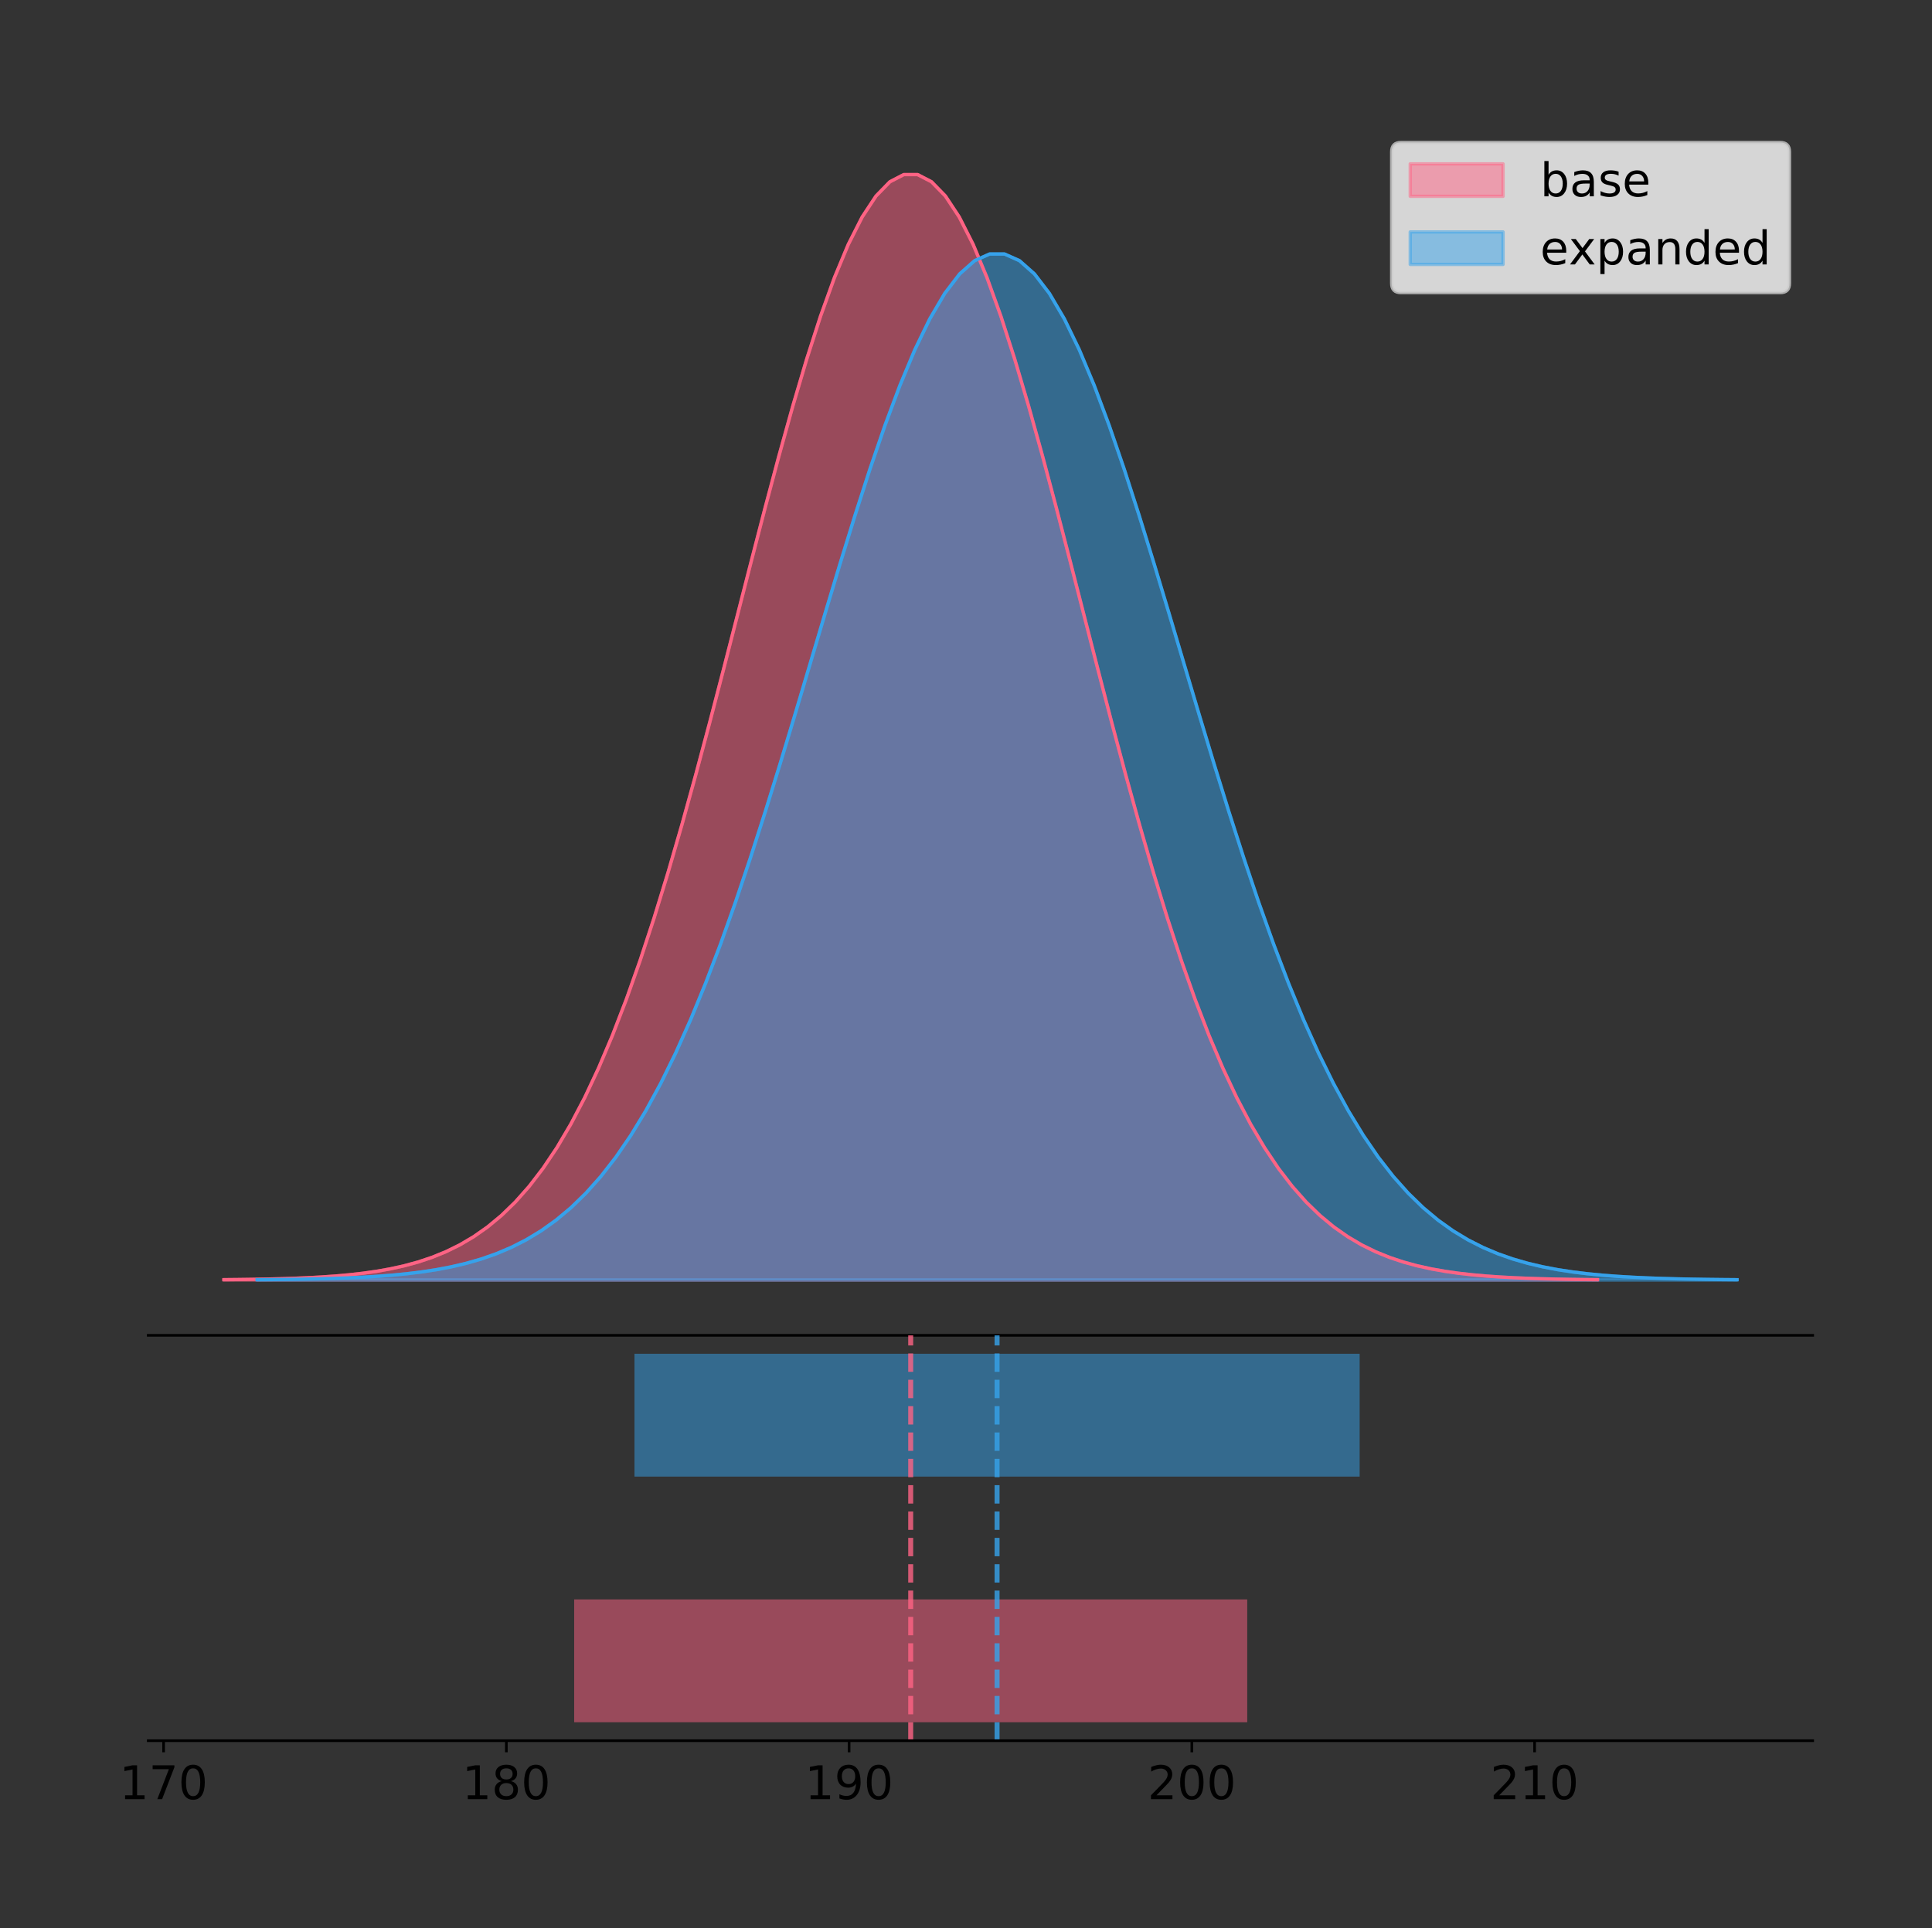 <?xml version="1.0" encoding="utf-8" standalone="no"?>
<!DOCTYPE svg PUBLIC "-//W3C//DTD SVG 1.1//EN"
  "http://www.w3.org/Graphics/SVG/1.1/DTD/svg11.dtd">
<!-- Created with matplotlib (https://matplotlib.org/) -->
<svg height="581.789pt" version="1.1" viewBox="0 0 582.929 581.789" width="582.929pt" xmlns="http://www.w3.org/2000/svg" xmlns:xlink="http://www.w3.org/1999/xlink">
 <rect x="0" y="0" width="582.929" height="581.789" fill="#333333" stroke="none"/>
 <defs>
  <style type="text/css">
*{stroke-linecap:butt;stroke-linejoin:round;}
  </style>
 </defs>
 <g id="figure_1">
  <g id="patch_1">
   <path d="M 0 581.789 
L 582.929 581.789 
L 582.929 0 
L 0 0 
z
" style="fill:none;"/>
  </g>
  <g id="axes_1">
   <g id="patch_2">
    <path d="M 44.729 402.93 
L 546.929 402.93 
L 546.929 36 
L 44.729 36 
z
" style="fill:none;"/>
   </g>
   <g id="PolyCollection_1">
    <defs>
     <path d="M 67.556 -195.538 
L 67.556 -195.65 
L 71.743 -195.692 
L 75.929 -195.749 
L 80.116 -195.825 
L 84.302 -195.925 
L 88.488 -196.058 
L 92.675 -196.23 
L 96.861 -196.455 
L 101.047 -196.744 
L 105.234 -197.115 
L 109.42 -197.585 
L 113.606 -198.179 
L 117.793 -198.923 
L 121.979 -199.848 
L 126.165 -200.99 
L 130.352 -202.39 
L 134.538 -204.093 
L 138.725 -206.151 
L 142.911 -208.617 
L 147.097 -211.552 
L 151.284 -215.017 
L 155.47 -219.078 
L 159.656 -223.801 
L 163.843 -229.25 
L 168.029 -235.488 
L 172.215 -242.572 
L 176.402 -250.552 
L 180.588 -259.468 
L 184.774 -269.344 
L 188.961 -280.192 
L 193.147 -292.002 
L 197.334 -304.744 
L 201.52 -318.365 
L 205.706 -332.786 
L 209.893 -347.901 
L 214.079 -363.58 
L 218.265 -379.667 
L 222.452 -395.98 
L 226.638 -412.318 
L 230.824 -428.462 
L 235.011 -444.18 
L 239.197 -459.23 
L 243.383 -473.372 
L 247.57 -486.366 
L 251.756 -497.987 
L 255.943 -508.025 
L 260.129 -516.294 
L 264.315 -522.64 
L 268.502 -526.94 
L 272.688 -529.111 
L 276.874 -529.111 
L 281.061 -526.94 
L 285.247 -522.64 
L 289.433 -516.294 
L 293.62 -508.025 
L 297.806 -497.987 
L 301.992 -486.366 
L 306.179 -473.372 
L 310.365 -459.23 
L 314.552 -444.18 
L 318.738 -428.462 
L 322.924 -412.318 
L 327.111 -395.98 
L 331.297 -379.667 
L 335.483 -363.58 
L 339.67 -347.901 
L 343.856 -332.786 
L 348.042 -318.365 
L 352.229 -304.744 
L 356.415 -292.002 
L 360.602 -280.192 
L 364.788 -269.344 
L 368.974 -259.468 
L 373.161 -250.552 
L 377.347 -242.572 
L 381.533 -235.488 
L 385.72 -229.25 
L 389.906 -223.801 
L 394.092 -219.078 
L 398.279 -215.017 
L 402.465 -211.552 
L 406.651 -208.617 
L 410.838 -206.151 
L 415.024 -204.093 
L 419.211 -202.39 
L 423.397 -200.99 
L 427.583 -199.848 
L 431.77 -198.923 
L 435.956 -198.179 
L 440.142 -197.585 
L 444.329 -197.115 
L 448.515 -196.744 
L 452.701 -196.455 
L 456.888 -196.23 
L 461.074 -196.058 
L 465.26 -195.925 
L 469.447 -195.825 
L 473.633 -195.749 
L 477.82 -195.692 
L 482.006 -195.65 
L 482.006 -195.538 
L 482.006 -195.538 
L 477.82 -195.538 
L 473.633 -195.538 
L 469.447 -195.538 
L 465.26 -195.538 
L 461.074 -195.538 
L 456.888 -195.538 
L 452.701 -195.538 
L 448.515 -195.538 
L 444.329 -195.538 
L 440.142 -195.538 
L 435.956 -195.538 
L 431.77 -195.538 
L 427.583 -195.538 
L 423.397 -195.538 
L 419.211 -195.538 
L 415.024 -195.538 
L 410.838 -195.538 
L 406.651 -195.538 
L 402.465 -195.538 
L 398.279 -195.538 
L 394.092 -195.538 
L 389.906 -195.538 
L 385.72 -195.538 
L 381.533 -195.538 
L 377.347 -195.538 
L 373.161 -195.538 
L 368.974 -195.538 
L 364.788 -195.538 
L 360.602 -195.538 
L 356.415 -195.538 
L 352.229 -195.538 
L 348.042 -195.538 
L 343.856 -195.538 
L 339.67 -195.538 
L 335.483 -195.538 
L 331.297 -195.538 
L 327.111 -195.538 
L 322.924 -195.538 
L 318.738 -195.538 
L 314.552 -195.538 
L 310.365 -195.538 
L 306.179 -195.538 
L 301.992 -195.538 
L 297.806 -195.538 
L 293.62 -195.538 
L 289.433 -195.538 
L 285.247 -195.538 
L 281.061 -195.538 
L 276.874 -195.538 
L 272.688 -195.538 
L 268.502 -195.538 
L 264.315 -195.538 
L 260.129 -195.538 
L 255.943 -195.538 
L 251.756 -195.538 
L 247.57 -195.538 
L 243.383 -195.538 
L 239.197 -195.538 
L 235.011 -195.538 
L 230.824 -195.538 
L 226.638 -195.538 
L 222.452 -195.538 
L 218.265 -195.538 
L 214.079 -195.538 
L 209.893 -195.538 
L 205.706 -195.538 
L 201.52 -195.538 
L 197.334 -195.538 
L 193.147 -195.538 
L 188.961 -195.538 
L 184.774 -195.538 
L 180.588 -195.538 
L 176.402 -195.538 
L 172.215 -195.538 
L 168.029 -195.538 
L 163.843 -195.538 
L 159.656 -195.538 
L 155.47 -195.538 
L 151.284 -195.538 
L 147.097 -195.538 
L 142.911 -195.538 
L 138.725 -195.538 
L 134.538 -195.538 
L 130.352 -195.538 
L 126.165 -195.538 
L 121.979 -195.538 
L 117.793 -195.538 
L 113.606 -195.538 
L 109.42 -195.538 
L 105.234 -195.538 
L 101.047 -195.538 
L 96.861 -195.538 
L 92.675 -195.538 
L 88.488 -195.538 
L 84.302 -195.538 
L 80.116 -195.538 
L 75.929 -195.538 
L 71.743 -195.538 
L 67.556 -195.538 
z
" id="m3320d538b5" style="stroke:#ff6384;stroke-opacity:0.5;"/>
    </defs>
    <g clip-path="url(#p99402d8ab0)">
     <use style="fill:#ff6384;fill-opacity:0.5;stroke:#ff6384;stroke-opacity:0.5;" x="0" xlink:href="#m3320d538b5" y="581.789"/>
    </g>
   </g>
   <g id="PolyCollection_2">
    <defs>
     <path d="M 77.571 -195.538 
L 77.571 -195.642 
L 82.082 -195.681 
L 86.592 -195.734 
L 91.102 -195.804 
L 95.613 -195.897 
L 100.123 -196.02 
L 104.634 -196.181 
L 109.144 -196.389 
L 113.655 -196.658 
L 118.165 -197.001 
L 122.675 -197.438 
L 127.186 -197.989 
L 131.696 -198.68 
L 136.207 -199.538 
L 140.717 -200.598 
L 145.227 -201.898 
L 149.738 -203.479 
L 154.248 -205.388 
L 158.759 -207.677 
L 163.269 -210.401 
L 167.779 -213.617 
L 172.29 -217.387 
L 176.8 -221.77 
L 181.311 -226.828 
L 185.821 -232.618 
L 190.332 -239.193 
L 194.842 -246.6 
L 199.352 -254.875 
L 203.863 -264.042 
L 208.373 -274.11 
L 212.884 -285.072 
L 217.394 -296.898 
L 221.904 -309.541 
L 226.415 -322.925 
L 230.925 -336.955 
L 235.436 -351.507 
L 239.946 -366.438 
L 244.456 -381.579 
L 248.967 -396.744 
L 253.477 -411.728 
L 257.988 -426.316 
L 262.498 -440.285 
L 267.009 -453.411 
L 271.519 -465.471 
L 276.029 -476.257 
L 280.54 -485.574 
L 285.05 -493.249 
L 289.561 -499.139 
L 294.071 -503.13 
L 298.581 -505.145 
L 303.092 -505.145 
L 307.602 -503.13 
L 312.113 -499.139 
L 316.623 -493.249 
L 321.133 -485.574 
L 325.644 -476.257 
L 330.154 -465.471 
L 334.665 -453.411 
L 339.175 -440.285 
L 343.685 -426.316 
L 348.196 -411.728 
L 352.706 -396.744 
L 357.217 -381.579 
L 361.727 -366.438 
L 366.238 -351.507 
L 370.748 -336.955 
L 375.258 -322.925 
L 379.769 -309.541 
L 384.279 -296.898 
L 388.79 -285.072 
L 393.3 -274.11 
L 397.81 -264.042 
L 402.321 -254.875 
L 406.831 -246.6 
L 411.342 -239.193 
L 415.852 -232.618 
L 420.362 -226.828 
L 424.873 -221.77 
L 429.383 -217.387 
L 433.894 -213.617 
L 438.404 -210.401 
L 442.915 -207.677 
L 447.425 -205.388 
L 451.935 -203.479 
L 456.446 -201.898 
L 460.956 -200.598 
L 465.467 -199.538 
L 469.977 -198.68 
L 474.487 -197.989 
L 478.998 -197.438 
L 483.508 -197.001 
L 488.019 -196.658 
L 492.529 -196.389 
L 497.039 -196.181 
L 501.55 -196.02 
L 506.06 -195.897 
L 510.571 -195.804 
L 515.081 -195.734 
L 519.592 -195.681 
L 524.102 -195.642 
L 524.102 -195.538 
L 524.102 -195.538 
L 519.592 -195.538 
L 515.081 -195.538 
L 510.571 -195.538 
L 506.06 -195.538 
L 501.55 -195.538 
L 497.039 -195.538 
L 492.529 -195.538 
L 488.019 -195.538 
L 483.508 -195.538 
L 478.998 -195.538 
L 474.487 -195.538 
L 469.977 -195.538 
L 465.467 -195.538 
L 460.956 -195.538 
L 456.446 -195.538 
L 451.935 -195.538 
L 447.425 -195.538 
L 442.915 -195.538 
L 438.404 -195.538 
L 433.894 -195.538 
L 429.383 -195.538 
L 424.873 -195.538 
L 420.362 -195.538 
L 415.852 -195.538 
L 411.342 -195.538 
L 406.831 -195.538 
L 402.321 -195.538 
L 397.81 -195.538 
L 393.3 -195.538 
L 388.79 -195.538 
L 384.279 -195.538 
L 379.769 -195.538 
L 375.258 -195.538 
L 370.748 -195.538 
L 366.238 -195.538 
L 361.727 -195.538 
L 357.217 -195.538 
L 352.706 -195.538 
L 348.196 -195.538 
L 343.685 -195.538 
L 339.175 -195.538 
L 334.665 -195.538 
L 330.154 -195.538 
L 325.644 -195.538 
L 321.133 -195.538 
L 316.623 -195.538 
L 312.113 -195.538 
L 307.602 -195.538 
L 303.092 -195.538 
L 298.581 -195.538 
L 294.071 -195.538 
L 289.561 -195.538 
L 285.05 -195.538 
L 280.54 -195.538 
L 276.029 -195.538 
L 271.519 -195.538 
L 267.009 -195.538 
L 262.498 -195.538 
L 257.988 -195.538 
L 253.477 -195.538 
L 248.967 -195.538 
L 244.456 -195.538 
L 239.946 -195.538 
L 235.436 -195.538 
L 230.925 -195.538 
L 226.415 -195.538 
L 221.904 -195.538 
L 217.394 -195.538 
L 212.884 -195.538 
L 208.373 -195.538 
L 203.863 -195.538 
L 199.352 -195.538 
L 194.842 -195.538 
L 190.332 -195.538 
L 185.821 -195.538 
L 181.311 -195.538 
L 176.8 -195.538 
L 172.29 -195.538 
L 167.779 -195.538 
L 163.269 -195.538 
L 158.759 -195.538 
L 154.248 -195.538 
L 149.738 -195.538 
L 145.227 -195.538 
L 140.717 -195.538 
L 136.207 -195.538 
L 131.696 -195.538 
L 127.186 -195.538 
L 122.675 -195.538 
L 118.165 -195.538 
L 113.655 -195.538 
L 109.144 -195.538 
L 104.634 -195.538 
L 100.123 -195.538 
L 95.613 -195.538 
L 91.102 -195.538 
L 86.592 -195.538 
L 82.082 -195.538 
L 77.571 -195.538 
z
" id="m27e289212c" style="stroke:#36a2eb;stroke-opacity:0.5;"/>
    </defs>
    <g clip-path="url(#p99402d8ab0)">
     <use style="fill:#36a2eb;fill-opacity:0.5;stroke:#36a2eb;stroke-opacity:0.5;" x="0" xlink:href="#m27e289212c" y="581.789"/>
    </g>
   </g>
   <g id="line2d_1">
    <path clip-path="url(#p99402d8ab0)" d="M 67.556 386.139 
L 71.743 386.097 
L 75.929 386.04 
L 80.116 385.965 
L 84.302 385.864 
L 88.488 385.732 
L 92.675 385.559 
L 96.861 385.334 
L 101.047 385.045 
L 105.234 384.675 
L 109.42 384.204 
L 113.606 383.61 
L 117.793 382.867 
L 121.979 381.941 
L 126.165 380.799 
L 130.352 379.399 
L 134.538 377.696 
L 138.725 375.639 
L 142.911 373.172 
L 147.097 370.238 
L 151.284 366.772 
L 155.47 362.711 
L 159.656 357.989 
L 163.843 352.539 
L 168.029 346.301 
L 172.215 339.217 
L 176.402 331.237 
L 180.588 322.322 
L 184.774 312.445 
L 188.961 301.597 
L 193.147 289.787 
L 197.334 277.045 
L 201.52 263.424 
L 205.706 249.004 
L 209.893 233.888 
L 214.079 218.209 
L 218.265 202.123 
L 222.452 185.809 
L 226.638 169.471 
L 230.824 153.327 
L 235.011 137.61 
L 239.197 122.559 
L 243.383 108.418 
L 247.57 95.423 
L 251.756 83.803 
L 255.943 73.765 
L 260.129 65.495 
L 264.315 59.15 
L 268.502 54.85 
L 272.688 52.679 
L 276.874 52.679 
L 281.061 54.85 
L 285.247 59.15 
L 289.433 65.495 
L 293.62 73.765 
L 297.806 83.803 
L 301.992 95.423 
L 306.179 108.418 
L 310.365 122.559 
L 314.552 137.61 
L 318.738 153.327 
L 322.924 169.471 
L 327.111 185.809 
L 331.297 202.123 
L 335.483 218.209 
L 339.67 233.888 
L 343.856 249.004 
L 348.042 263.424 
L 352.229 277.045 
L 356.415 289.787 
L 360.602 301.597 
L 364.788 312.445 
L 368.974 322.322 
L 373.161 331.237 
L 377.347 339.217 
L 381.533 346.301 
L 385.72 352.539 
L 389.906 357.989 
L 394.092 362.711 
L 398.279 366.772 
L 402.465 370.238 
L 406.651 373.172 
L 410.838 375.639 
L 415.024 377.696 
L 419.211 379.399 
L 423.397 380.799 
L 427.583 381.941 
L 431.77 382.867 
L 435.956 383.61 
L 440.142 384.204 
L 444.329 384.675 
L 448.515 385.045 
L 452.701 385.334 
L 456.888 385.559 
L 461.074 385.732 
L 465.26 385.864 
L 469.447 385.965 
L 473.633 386.04 
L 477.82 386.097 
L 482.006 386.139 
" style="fill:none;stroke:#ff6384;stroke-linecap:square;"/>
   </g>
   <g id="line2d_2">
    <path clip-path="url(#p99402d8ab0)" d="M 77.571 386.147 
L 82.082 386.108 
L 86.592 386.056 
L 91.102 385.985 
L 95.613 385.892 
L 100.123 385.769 
L 104.634 385.609 
L 109.144 385.4 
L 113.655 385.132 
L 118.165 384.788 
L 122.675 384.351 
L 127.186 383.8 
L 131.696 383.11 
L 136.207 382.251 
L 140.717 381.191 
L 145.227 379.892 
L 149.738 378.311 
L 154.248 376.401 
L 158.759 374.112 
L 163.269 371.388 
L 167.779 368.172 
L 172.29 364.403 
L 176.8 360.019 
L 181.311 354.962 
L 185.821 349.172 
L 190.332 342.596 
L 194.842 335.189 
L 199.352 326.915 
L 203.863 317.748 
L 208.373 307.679 
L 212.884 296.718 
L 217.394 284.891 
L 221.904 272.249 
L 226.415 258.864 
L 230.925 244.835 
L 235.436 230.282 
L 239.946 215.351 
L 244.456 200.21 
L 248.967 185.046 
L 253.477 170.062 
L 257.988 155.473 
L 262.498 141.504 
L 267.009 128.379 
L 271.519 116.318 
L 276.029 105.532 
L 280.54 96.216 
L 285.05 88.54 
L 289.561 82.65 
L 294.071 78.659 
L 298.581 76.644 
L 303.092 76.644 
L 307.602 78.659 
L 312.113 82.65 
L 316.623 88.54 
L 321.133 96.216 
L 325.644 105.532 
L 330.154 116.318 
L 334.665 128.379 
L 339.175 141.504 
L 343.685 155.473 
L 348.196 170.062 
L 352.706 185.046 
L 357.217 200.21 
L 361.727 215.351 
L 366.238 230.282 
L 370.748 244.835 
L 375.258 258.864 
L 379.769 272.249 
L 384.279 284.891 
L 388.79 296.718 
L 393.3 307.679 
L 397.81 317.748 
L 402.321 326.915 
L 406.831 335.189 
L 411.342 342.596 
L 415.852 349.172 
L 420.362 354.962 
L 424.873 360.019 
L 429.383 364.403 
L 433.894 368.172 
L 438.404 371.388 
L 442.915 374.112 
L 447.425 376.401 
L 451.935 378.311 
L 456.446 379.892 
L 460.956 381.191 
L 465.467 382.251 
L 469.977 383.11 
L 474.487 383.8 
L 478.998 384.351 
L 483.508 384.788 
L 488.019 385.132 
L 492.529 385.4 
L 497.039 385.609 
L 501.55 385.769 
L 506.06 385.892 
L 510.571 385.985 
L 515.081 386.056 
L 519.592 386.108 
L 524.102 386.147 
" style="fill:none;stroke:#36a2eb;stroke-linecap:square;"/>
   </g>
   <g id="patch_3">
    <path d="M 44.729 402.93 
L 546.929 402.93 
" style="fill:none;stroke:#000000;stroke-linecap:square;stroke-linejoin:miter;stroke-width:0.8;"/>
   </g>
   <g id="legend_1">
    <g id="patch_4">
     <path d="M 422.701 88.299 
L 537.129 88.299 
Q 539.929 88.299 539.929 85.499 
L 539.929 45.8 
Q 539.929 43 537.129 43 
L 422.701 43 
Q 419.901 43 419.901 45.8 
L 419.901 85.499 
Q 419.901 88.299 422.701 88.299 
z
" style="fill:#ffffff;opacity:0.8;stroke:#cccccc;stroke-linejoin:miter;"/>
    </g>
    <g id="patch_5">
     <path d="M 425.501 59.238 
L 453.501 59.238 
L 453.501 49.438 
L 425.501 49.438 
z
" style="fill:#ff6384;opacity:0.5;stroke:#ff6384;stroke-linejoin:miter;"/>
    </g>
    <g id="text_1">
     <!-- base -->
     <defs>
      <path d="M 48.688 27.297 
Q 48.688 37.203 44.609 42.844 
Q 40.531 48.484 33.406 48.484 
Q 26.266 48.484 22.188 42.844 
Q 18.109 37.203 18.109 27.297 
Q 18.109 17.391 22.188 11.75 
Q 26.266 6.109 33.406 6.109 
Q 40.531 6.109 44.609 11.75 
Q 48.688 17.391 48.688 27.297 
z
M 18.109 46.391 
Q 20.953 51.266 25.266 53.625 
Q 29.594 56 35.594 56 
Q 45.562 56 51.781 48.094 
Q 58.016 40.188 58.016 27.297 
Q 58.016 14.406 51.781 6.484 
Q 45.562 -1.422 35.594 -1.422 
Q 29.594 -1.422 25.266 0.953 
Q 20.953 3.328 18.109 8.203 
L 18.109 0 
L 9.078 0 
L 9.078 75.984 
L 18.109 75.984 
z
" id="DejaVuSans-98"/>
      <path d="M 34.281 27.484 
Q 23.391 27.484 19.188 25 
Q 14.984 22.516 14.984 16.5 
Q 14.984 11.719 18.141 8.906 
Q 21.297 6.109 26.703 6.109 
Q 34.188 6.109 38.703 11.406 
Q 43.219 16.703 43.219 25.484 
L 43.219 27.484 
z
M 52.203 31.203 
L 52.203 0 
L 43.219 0 
L 43.219 8.297 
Q 40.141 3.328 35.547 0.953 
Q 30.953 -1.422 24.312 -1.422 
Q 15.922 -1.422 10.953 3.297 
Q 6 8.016 6 15.922 
Q 6 25.141 12.172 29.828 
Q 18.359 34.516 30.609 34.516 
L 43.219 34.516 
L 43.219 35.406 
Q 43.219 41.609 39.141 45 
Q 35.062 48.391 27.688 48.391 
Q 23 48.391 18.547 47.266 
Q 14.109 46.141 10.016 43.891 
L 10.016 52.203 
Q 14.938 54.109 19.578 55.047 
Q 24.219 56 28.609 56 
Q 40.484 56 46.344 49.844 
Q 52.203 43.703 52.203 31.203 
z
" id="DejaVuSans-97"/>
      <path d="M 44.281 53.078 
L 44.281 44.578 
Q 40.484 46.531 36.375 47.5 
Q 32.281 48.484 27.875 48.484 
Q 21.188 48.484 17.844 46.438 
Q 14.5 44.391 14.5 40.281 
Q 14.5 37.156 16.891 35.375 
Q 19.281 33.594 26.516 31.984 
L 29.594 31.297 
Q 39.156 29.25 43.188 25.516 
Q 47.219 21.781 47.219 15.094 
Q 47.219 7.469 41.188 3.016 
Q 35.156 -1.422 24.609 -1.422 
Q 20.219 -1.422 15.453 -0.562 
Q 10.688 0.297 5.422 2 
L 5.422 11.281 
Q 10.406 8.688 15.234 7.391 
Q 20.062 6.109 24.812 6.109 
Q 31.156 6.109 34.562 8.281 
Q 37.984 10.453 37.984 14.406 
Q 37.984 18.062 35.516 20.016 
Q 33.062 21.969 24.703 23.781 
L 21.578 24.516 
Q 13.234 26.266 9.516 29.906 
Q 5.812 33.547 5.812 39.891 
Q 5.812 47.609 11.281 51.797 
Q 16.75 56 26.812 56 
Q 31.781 56 36.172 55.266 
Q 40.578 54.547 44.281 53.078 
z
" id="DejaVuSans-115"/>
      <path d="M 56.203 29.594 
L 56.203 25.203 
L 14.891 25.203 
Q 15.484 15.922 20.484 11.062 
Q 25.484 6.203 34.422 6.203 
Q 39.594 6.203 44.453 7.469 
Q 49.312 8.734 54.109 11.281 
L 54.109 2.781 
Q 49.266 0.734 44.188 -0.344 
Q 39.109 -1.422 33.891 -1.422 
Q 20.797 -1.422 13.156 6.188 
Q 5.516 13.812 5.516 26.812 
Q 5.516 40.234 12.766 48.109 
Q 20.016 56 32.328 56 
Q 43.359 56 49.781 48.891 
Q 56.203 41.797 56.203 29.594 
z
M 47.219 32.234 
Q 47.125 39.594 43.094 43.984 
Q 39.062 48.391 32.422 48.391 
Q 24.906 48.391 20.391 44.141 
Q 15.875 39.891 15.188 32.172 
z
" id="DejaVuSans-101"/>
     </defs>
     <g transform="translate(464.701 59.238)scale(0.14 -0.14)">
      <use xlink:href="#DejaVuSans-98"/>
      <use x="63.477" xlink:href="#DejaVuSans-97"/>
      <use x="124.756" xlink:href="#DejaVuSans-115"/>
      <use x="176.855" xlink:href="#DejaVuSans-101"/>
     </g>
    </g>
    <g id="patch_6">
     <path d="M 425.501 79.787 
L 453.501 79.787 
L 453.501 69.987 
L 425.501 69.987 
z
" style="fill:#36a2eb;opacity:0.5;stroke:#36a2eb;stroke-linejoin:miter;"/>
    </g>
    <g id="text_2">
     <!-- expanded -->
     <defs>
      <path d="M 54.891 54.688 
L 35.109 28.078 
L 55.906 0 
L 45.312 0 
L 29.391 21.484 
L 13.484 0 
L 2.875 0 
L 24.125 28.609 
L 4.688 54.688 
L 15.281 54.688 
L 29.781 35.203 
L 44.281 54.688 
z
" id="DejaVuSans-120"/>
      <path d="M 18.109 8.203 
L 18.109 -20.797 
L 9.078 -20.797 
L 9.078 54.688 
L 18.109 54.688 
L 18.109 46.391 
Q 20.953 51.266 25.266 53.625 
Q 29.594 56 35.594 56 
Q 45.562 56 51.781 48.094 
Q 58.016 40.188 58.016 27.297 
Q 58.016 14.406 51.781 6.484 
Q 45.562 -1.422 35.594 -1.422 
Q 29.594 -1.422 25.266 0.953 
Q 20.953 3.328 18.109 8.203 
z
M 48.688 27.297 
Q 48.688 37.203 44.609 42.844 
Q 40.531 48.484 33.406 48.484 
Q 26.266 48.484 22.188 42.844 
Q 18.109 37.203 18.109 27.297 
Q 18.109 17.391 22.188 11.75 
Q 26.266 6.109 33.406 6.109 
Q 40.531 6.109 44.609 11.75 
Q 48.688 17.391 48.688 27.297 
z
" id="DejaVuSans-112"/>
      <path d="M 54.891 33.016 
L 54.891 0 
L 45.906 0 
L 45.906 32.719 
Q 45.906 40.484 42.875 44.328 
Q 39.844 48.188 33.797 48.188 
Q 26.516 48.188 22.312 43.547 
Q 18.109 38.922 18.109 30.906 
L 18.109 0 
L 9.078 0 
L 9.078 54.688 
L 18.109 54.688 
L 18.109 46.188 
Q 21.344 51.125 25.703 53.562 
Q 30.078 56 35.797 56 
Q 45.219 56 50.047 50.172 
Q 54.891 44.344 54.891 33.016 
z
" id="DejaVuSans-110"/>
      <path d="M 45.406 46.391 
L 45.406 75.984 
L 54.391 75.984 
L 54.391 0 
L 45.406 0 
L 45.406 8.203 
Q 42.578 3.328 38.25 0.953 
Q 33.938 -1.422 27.875 -1.422 
Q 17.969 -1.422 11.734 6.484 
Q 5.516 14.406 5.516 27.297 
Q 5.516 40.188 11.734 48.094 
Q 17.969 56 27.875 56 
Q 33.938 56 38.25 53.625 
Q 42.578 51.266 45.406 46.391 
z
M 14.797 27.297 
Q 14.797 17.391 18.875 11.75 
Q 22.953 6.109 30.078 6.109 
Q 37.203 6.109 41.297 11.75 
Q 45.406 17.391 45.406 27.297 
Q 45.406 37.203 41.297 42.844 
Q 37.203 48.484 30.078 48.484 
Q 22.953 48.484 18.875 42.844 
Q 14.797 37.203 14.797 27.297 
z
" id="DejaVuSans-100"/>
     </defs>
     <g transform="translate(464.701 79.787)scale(0.14 -0.14)">
      <use xlink:href="#DejaVuSans-101"/>
      <use x="61.508" xlink:href="#DejaVuSans-120"/>
      <use x="120.688" xlink:href="#DejaVuSans-112"/>
      <use x="184.164" xlink:href="#DejaVuSans-97"/>
      <use x="245.443" xlink:href="#DejaVuSans-110"/>
      <use x="308.822" xlink:href="#DejaVuSans-100"/>
      <use x="372.299" xlink:href="#DejaVuSans-101"/>
      <use x="433.822" xlink:href="#DejaVuSans-100"/>
     </g>
    </g>
   </g>
  </g>
  <g id="axes_2">
   <g id="patch_7">
    <path d="M 44.729 525.24 
L 546.929 525.24 
L 546.929 402.93 
L 44.729 402.93 
z
" style="fill:none;"/>
   </g>
   <g id="patch_8">
    <path clip-path="url(#pb06ae04312)" d="M 173.241 519.68 
L 376.321 519.68 
L 376.321 482.617 
L 173.241 482.617 
z
" style="fill:#ff6384;opacity:0.5;"/>
   </g>
   <g id="patch_9">
    <path clip-path="url(#pb06ae04312)" d="M 191.437 445.553 
L 410.237 445.553 
L 410.237 408.49 
L 191.437 408.49 
z
" style="fill:#36a2eb;opacity:0.5;"/>
   </g>
   <g id="matplotlib.axis_1">
    <g id="xtick_1">
     <g id="line2d_3">
      <defs>
       <path d="M 0 0 
L 0 3.5 
" id="mf42c9a8c1c" style="stroke:#000000;stroke-width:0.8;"/>
      </defs>
      <g>
       <use style="stroke:#000000;stroke-width:0.8;" x="49.361" xlink:href="#mf42c9a8c1c" y="525.24"/>
      </g>
     </g>
     <g id="text_3">
      <!-- 170 -->
      <defs>
       <path d="M 12.406 8.297 
L 28.516 8.297 
L 28.516 63.922 
L 10.984 60.406 
L 10.984 69.391 
L 28.422 72.906 
L 38.281 72.906 
L 38.281 8.297 
L 54.391 8.297 
L 54.391 0 
L 12.406 0 
z
" id="DejaVuSans-49"/>
       <path d="M 8.203 72.906 
L 55.078 72.906 
L 55.078 68.703 
L 28.609 0 
L 18.312 0 
L 43.219 64.594 
L 8.203 64.594 
z
" id="DejaVuSans-55"/>
       <path d="M 31.781 66.406 
Q 24.172 66.406 20.328 58.906 
Q 16.5 51.422 16.5 36.375 
Q 16.5 21.391 20.328 13.891 
Q 24.172 6.391 31.781 6.391 
Q 39.453 6.391 43.281 13.891 
Q 47.125 21.391 47.125 36.375 
Q 47.125 51.422 43.281 58.906 
Q 39.453 66.406 31.781 66.406 
z
M 31.781 74.219 
Q 44.047 74.219 50.516 64.516 
Q 56.984 54.828 56.984 36.375 
Q 56.984 17.969 50.516 8.266 
Q 44.047 -1.422 31.781 -1.422 
Q 19.531 -1.422 13.062 8.266 
Q 6.594 17.969 6.594 36.375 
Q 6.594 54.828 13.062 64.516 
Q 19.531 74.219 31.781 74.219 
z
" id="DejaVuSans-48"/>
      </defs>
      <g transform="translate(36 542.878)scale(0.14 -0.14)">
       <use xlink:href="#DejaVuSans-49"/>
       <use x="63.623" xlink:href="#DejaVuSans-55"/>
       <use x="127.246" xlink:href="#DejaVuSans-48"/>
      </g>
     </g>
    </g>
    <g id="xtick_2">
     <g id="line2d_4">
      <g>
       <use style="stroke:#000000;stroke-width:0.8;" x="152.776" xlink:href="#mf42c9a8c1c" y="525.24"/>
      </g>
     </g>
     <g id="text_4">
      <!-- 180 -->
      <defs>
       <path d="M 31.781 34.625 
Q 24.75 34.625 20.719 30.859 
Q 16.703 27.094 16.703 20.516 
Q 16.703 13.922 20.719 10.156 
Q 24.75 6.391 31.781 6.391 
Q 38.812 6.391 42.859 10.172 
Q 46.922 13.969 46.922 20.516 
Q 46.922 27.094 42.891 30.859 
Q 38.875 34.625 31.781 34.625 
z
M 21.922 38.812 
Q 15.578 40.375 12.031 44.719 
Q 8.5 49.078 8.5 55.328 
Q 8.5 64.062 14.719 69.141 
Q 20.953 74.219 31.781 74.219 
Q 42.672 74.219 48.875 69.141 
Q 55.078 64.062 55.078 55.328 
Q 55.078 49.078 51.531 44.719 
Q 48 40.375 41.703 38.812 
Q 48.828 37.156 52.797 32.312 
Q 56.781 27.484 56.781 20.516 
Q 56.781 9.906 50.312 4.234 
Q 43.844 -1.422 31.781 -1.422 
Q 19.734 -1.422 13.25 4.234 
Q 6.781 9.906 6.781 20.516 
Q 6.781 27.484 10.781 32.312 
Q 14.797 37.156 21.922 38.812 
z
M 18.312 54.391 
Q 18.312 48.734 21.844 45.562 
Q 25.391 42.391 31.781 42.391 
Q 38.141 42.391 41.719 45.562 
Q 45.312 48.734 45.312 54.391 
Q 45.312 60.062 41.719 63.234 
Q 38.141 66.406 31.781 66.406 
Q 25.391 66.406 21.844 63.234 
Q 18.312 60.062 18.312 54.391 
z
" id="DejaVuSans-56"/>
      </defs>
      <g transform="translate(139.415 542.878)scale(0.14 -0.14)">
       <use xlink:href="#DejaVuSans-49"/>
       <use x="63.623" xlink:href="#DejaVuSans-56"/>
       <use x="127.246" xlink:href="#DejaVuSans-48"/>
      </g>
     </g>
    </g>
    <g id="xtick_3">
     <g id="line2d_5">
      <g>
       <use style="stroke:#000000;stroke-width:0.8;" x="256.191" xlink:href="#mf42c9a8c1c" y="525.24"/>
      </g>
     </g>
     <g id="text_5">
      <!-- 190 -->
      <defs>
       <path d="M 10.984 1.516 
L 10.984 10.5 
Q 14.703 8.734 18.5 7.812 
Q 22.312 6.891 25.984 6.891 
Q 35.75 6.891 40.891 13.453 
Q 46.047 20.016 46.781 33.406 
Q 43.953 29.203 39.594 26.953 
Q 35.25 24.703 29.984 24.703 
Q 19.047 24.703 12.672 31.312 
Q 6.297 37.938 6.297 49.422 
Q 6.297 60.641 12.938 67.422 
Q 19.578 74.219 30.609 74.219 
Q 43.266 74.219 49.922 64.516 
Q 56.594 54.828 56.594 36.375 
Q 56.594 19.141 48.406 8.859 
Q 40.234 -1.422 26.422 -1.422 
Q 22.703 -1.422 18.891 -0.688 
Q 15.094 0.047 10.984 1.516 
z
M 30.609 32.422 
Q 37.25 32.422 41.125 36.953 
Q 45.016 41.5 45.016 49.422 
Q 45.016 57.281 41.125 61.844 
Q 37.25 66.406 30.609 66.406 
Q 23.969 66.406 20.094 61.844 
Q 16.219 57.281 16.219 49.422 
Q 16.219 41.5 20.094 36.953 
Q 23.969 32.422 30.609 32.422 
z
" id="DejaVuSans-57"/>
      </defs>
      <g transform="translate(242.83 542.878)scale(0.14 -0.14)">
       <use xlink:href="#DejaVuSans-49"/>
       <use x="63.623" xlink:href="#DejaVuSans-57"/>
       <use x="127.246" xlink:href="#DejaVuSans-48"/>
      </g>
     </g>
    </g>
    <g id="xtick_4">
     <g id="line2d_6">
      <g>
       <use style="stroke:#000000;stroke-width:0.8;" x="359.606" xlink:href="#mf42c9a8c1c" y="525.24"/>
      </g>
     </g>
     <g id="text_6">
      <!-- 200 -->
      <defs>
       <path d="M 19.188 8.297 
L 53.609 8.297 
L 53.609 0 
L 7.328 0 
L 7.328 8.297 
Q 12.938 14.109 22.625 23.891 
Q 32.328 33.688 34.812 36.531 
Q 39.547 41.844 41.422 45.531 
Q 43.312 49.219 43.312 52.781 
Q 43.312 58.594 39.234 62.25 
Q 35.156 65.922 28.609 65.922 
Q 23.969 65.922 18.812 64.312 
Q 13.672 62.703 7.812 59.422 
L 7.812 69.391 
Q 13.766 71.781 18.938 73 
Q 24.125 74.219 28.422 74.219 
Q 39.75 74.219 46.484 68.547 
Q 53.219 62.891 53.219 53.422 
Q 53.219 48.922 51.531 44.891 
Q 49.859 40.875 45.406 35.406 
Q 44.188 33.984 37.641 27.219 
Q 31.109 20.453 19.188 8.297 
z
" id="DejaVuSans-50"/>
      </defs>
      <g transform="translate(346.245 542.878)scale(0.14 -0.14)">
       <use xlink:href="#DejaVuSans-50"/>
       <use x="63.623" xlink:href="#DejaVuSans-48"/>
       <use x="127.246" xlink:href="#DejaVuSans-48"/>
      </g>
     </g>
    </g>
    <g id="xtick_5">
     <g id="line2d_7">
      <g>
       <use style="stroke:#000000;stroke-width:0.8;" x="463.021" xlink:href="#mf42c9a8c1c" y="525.24"/>
      </g>
     </g>
     <g id="text_7">
      <!-- 210 -->
      <g transform="translate(449.66 542.878)scale(0.14 -0.14)">
       <use xlink:href="#DejaVuSans-50"/>
       <use x="63.623" xlink:href="#DejaVuSans-49"/>
       <use x="127.246" xlink:href="#DejaVuSans-48"/>
      </g>
     </g>
    </g>
   </g>
   <g id="line2d_8">
    <path clip-path="url(#pb06ae04312)" d="M 274.781 525.24 
L 274.781 402.93 
" style="fill:none;stroke:#ff6384;stroke-dasharray:5.55,2.4;stroke-dashoffset:0;stroke-opacity:0.8;stroke-width:1.5;"/>
   </g>
   <g id="line2d_9">
    <path clip-path="url(#pb06ae04312)" d="M 300.837 525.24 
L 300.837 402.93 
" style="fill:none;stroke:#36a2eb;stroke-dasharray:5.55,2.4;stroke-dashoffset:0;stroke-opacity:0.8;stroke-width:1.5;"/>
   </g>
   <g id="patch_10">
    <path d="M 44.729 525.24 
L 546.929 525.24 
" style="fill:none;stroke:#000000;stroke-linecap:square;stroke-linejoin:miter;stroke-width:0.8;"/>
   </g>
  </g>
 </g>
 <defs>
  <clipPath id="p99402d8ab0">
   <rect height="366.93" width="502.2" x="44.729" y="36"/>
  </clipPath>
  <clipPath id="pb06ae04312">
   <rect height="122.31" width="502.2" x="44.729" y="402.93"/>
  </clipPath>
 </defs>
</svg>
